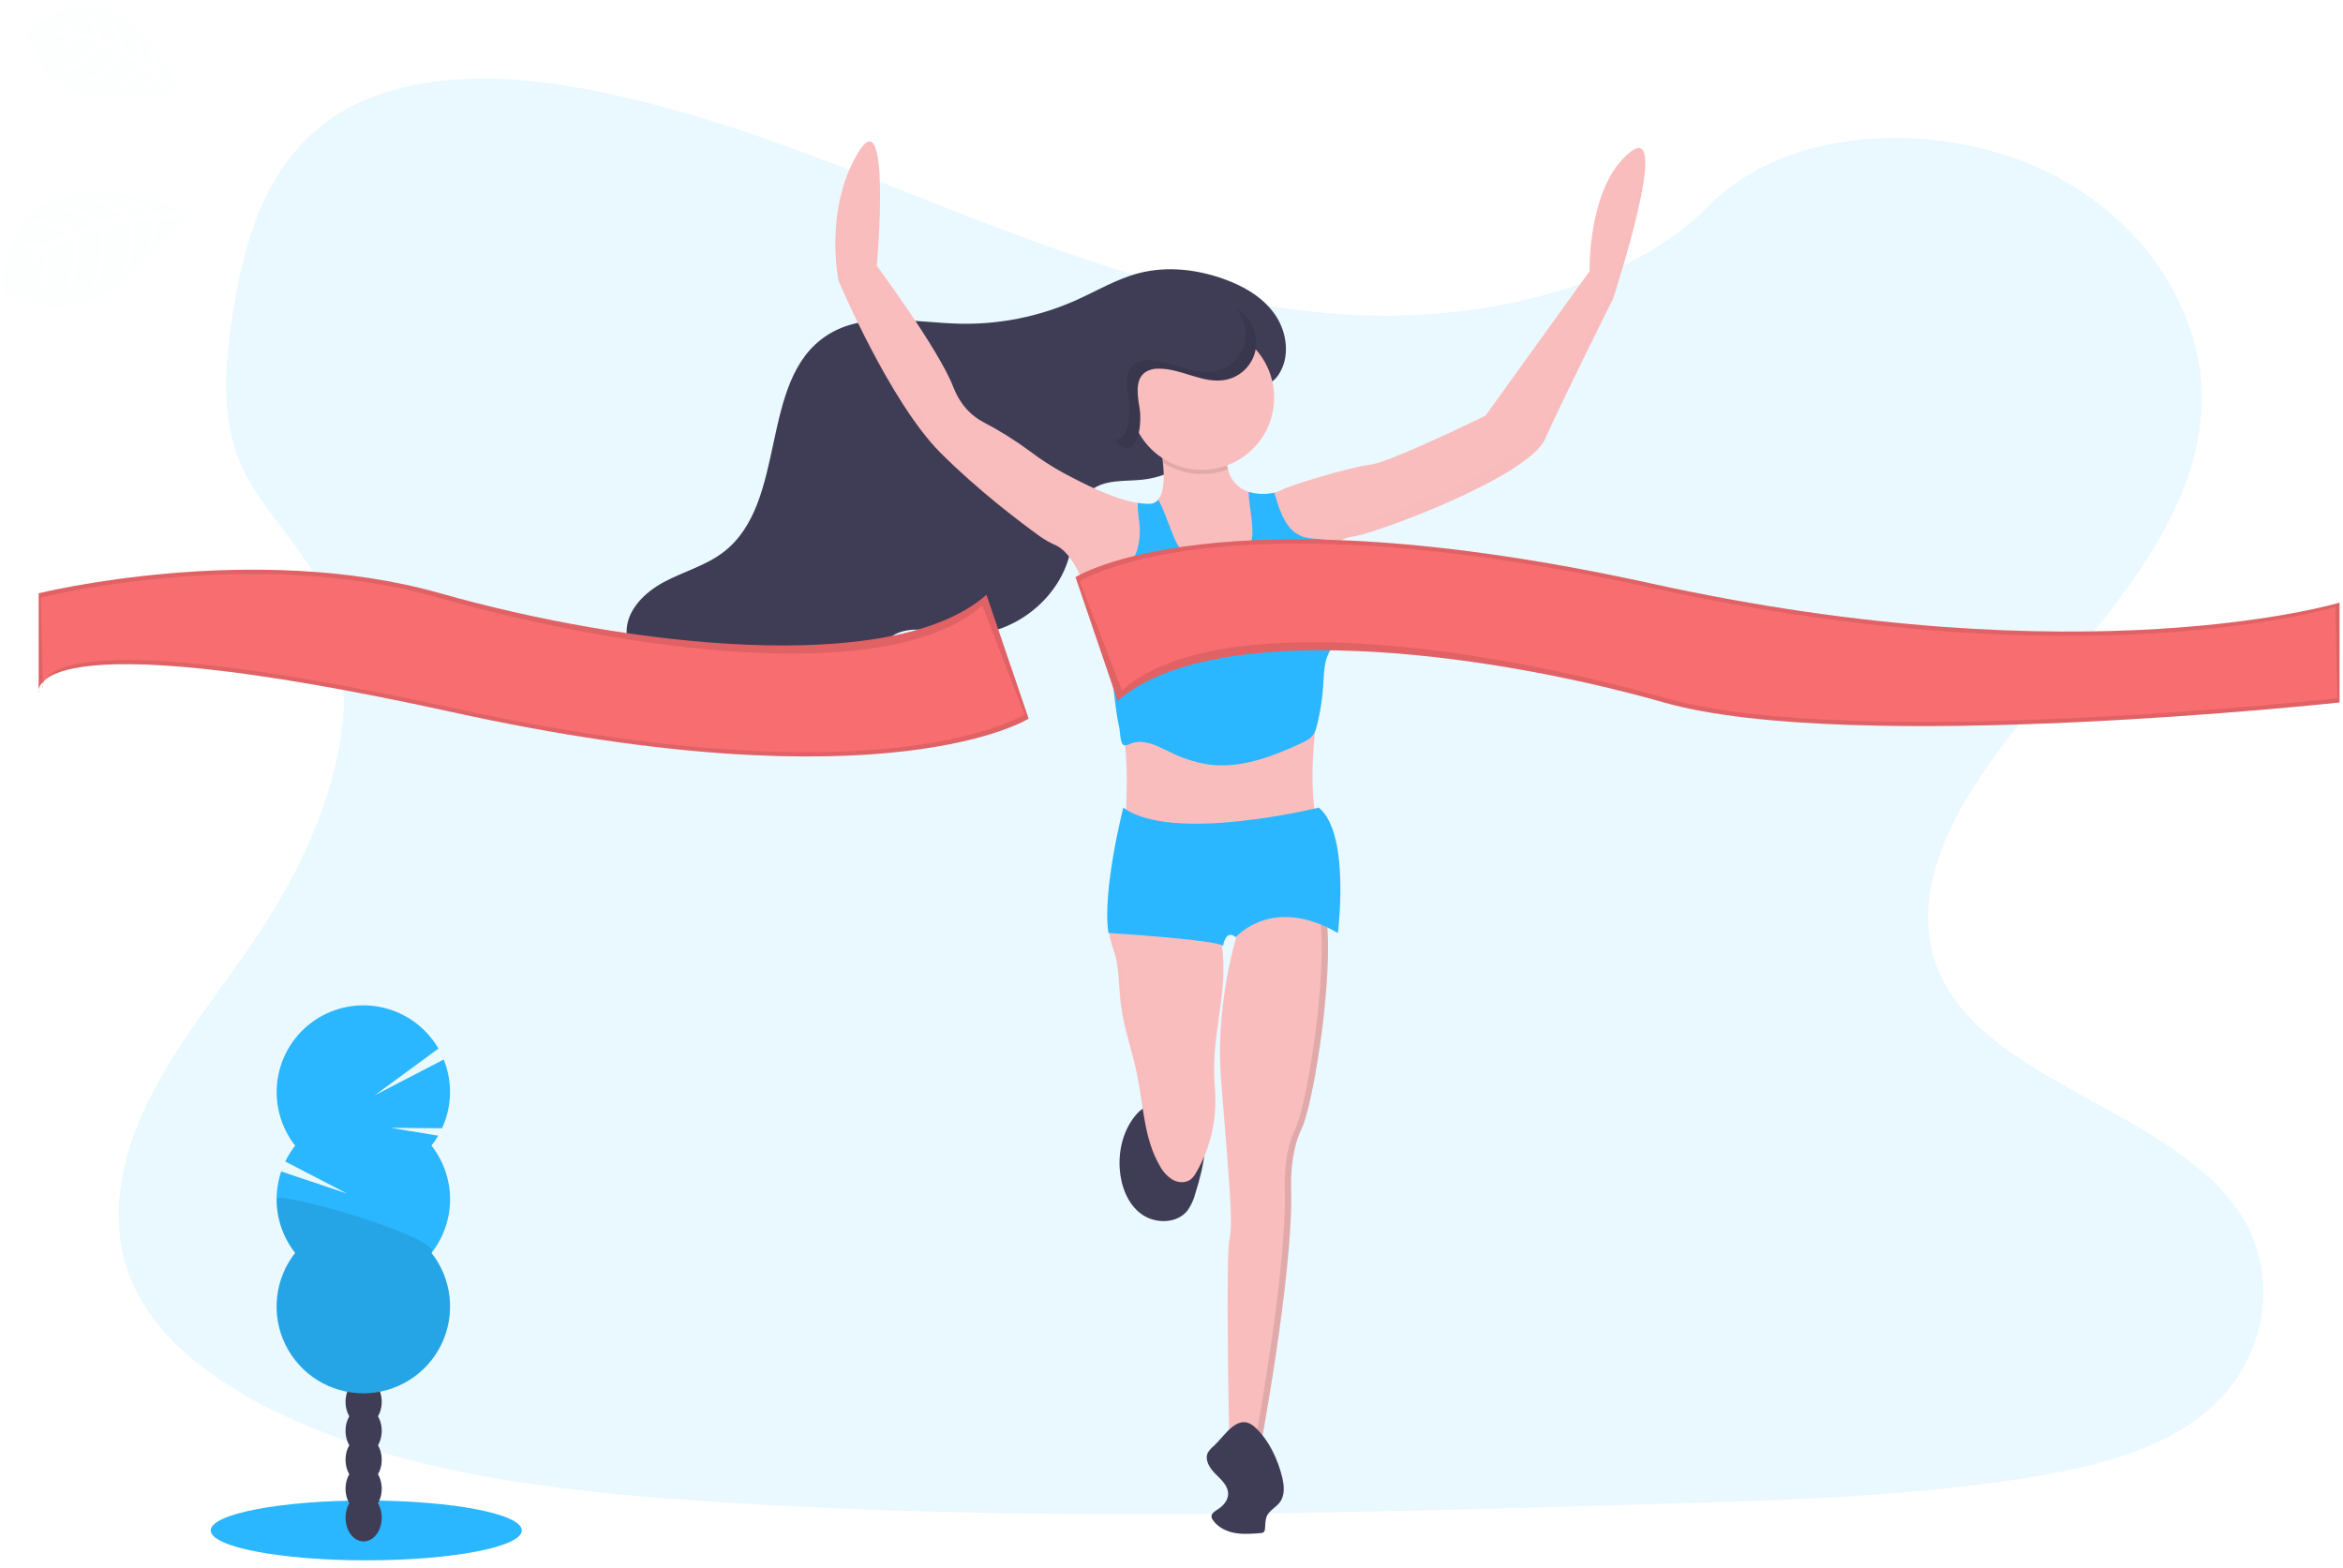 <svg width="281" height="188" viewBox="0 0 281 188" fill="none" xmlns="http://www.w3.org/2000/svg">
<g clip-path="url(#clip0_1982_3001)">
<path opacity="0.1" d="M163.67 37.823C147.18 37.237 131.475 31.915 116.488 26.103C101.502 20.291 86.638 13.825 70.543 10.739C60.191 8.755 48.351 8.474 40.012 14.024C31.984 19.374 29.39 28.584 27.996 37.14C26.947 43.576 26.33 50.348 29.204 56.374C31.202 60.558 34.743 64.074 37.194 68.081C45.722 82.023 39.694 99.216 30.455 112.829C26.124 119.217 21.092 125.314 17.746 132.106C14.401 138.899 12.854 146.693 15.782 153.628C18.681 160.507 25.594 165.664 33.082 169.295C48.29 176.668 66.204 178.781 83.685 179.975C122.369 182.623 161.257 181.476 200.043 180.33C214.397 179.904 228.813 179.474 242.933 177.254C250.776 176.021 258.87 174.064 264.565 169.343C271.79 163.348 273.582 153.195 268.738 145.679C260.616 133.069 238.164 129.938 232.48 116.404C229.356 108.957 232.564 100.658 237.106 93.751C246.849 78.933 263.179 65.931 264.037 48.99C264.628 37.357 256.778 25.706 244.64 20.2C231.919 14.429 214.275 15.155 204.894 24.707C195.217 34.531 178.231 38.315 163.67 37.823Z" fill="#2AB7FF"/>
<path d="M43.926 187.126C54.228 187.126 62.579 185.52 62.579 183.539C62.579 181.557 54.228 179.951 43.926 179.951C33.625 179.951 25.273 181.557 25.273 183.539C25.273 185.52 33.625 187.126 43.926 187.126Z" fill="#2AB7FF"/>
<path d="M43.612 184.859C44.811 184.859 45.783 183.586 45.783 182.015C45.783 180.445 44.811 179.172 43.612 179.172C42.413 179.172 41.441 180.445 41.441 182.015C41.441 183.586 42.413 184.859 43.612 184.859Z" fill="#3F3D56"/>
<path d="M43.612 181.382C44.811 181.382 45.783 180.109 45.783 178.539C45.783 176.968 44.811 175.695 43.612 175.695C42.413 175.695 41.441 176.968 41.441 178.539C41.441 180.109 42.413 181.382 43.612 181.382Z" fill="#3F3D56"/>
<path d="M43.612 177.908C44.811 177.908 45.783 176.634 45.783 175.064C45.783 173.494 44.811 172.221 43.612 172.221C42.413 172.221 41.441 173.494 41.441 175.064C41.441 176.634 42.413 177.908 43.612 177.908Z" fill="#3F3D56"/>
<path d="M43.612 174.435C44.811 174.435 45.783 173.162 45.783 171.591C45.783 170.021 44.811 168.748 43.612 168.748C42.413 168.748 41.441 170.021 41.441 171.591C41.441 173.162 42.413 174.435 43.612 174.435Z" fill="#3F3D56"/>
<path d="M43.612 170.958C44.811 170.958 45.783 169.685 45.783 168.115C45.783 166.545 44.811 165.271 43.612 165.271C42.413 165.271 41.441 166.545 41.441 168.115C41.441 169.685 42.413 170.958 43.612 170.958Z" fill="#3F3D56"/>
<path d="M43.612 167.484C44.811 167.484 45.783 166.211 45.783 164.64C45.783 163.07 44.811 161.797 43.612 161.797C42.413 161.797 41.441 163.07 41.441 164.64C41.441 166.211 42.413 167.484 43.612 167.484Z" fill="#3F3D56"/>
<path d="M43.612 164.009C44.811 164.009 45.783 162.736 45.783 161.166C45.783 159.595 44.811 158.322 43.612 158.322C42.413 158.322 41.441 159.595 41.441 161.166C41.441 162.736 42.413 164.009 43.612 164.009Z" fill="#3F3D56"/>
<path d="M51.743 137.387C52.041 137.009 52.312 136.612 52.553 136.197L46.846 135.259L53.017 135.305C53.61 134.017 53.933 132.622 53.967 131.204C54.001 129.787 53.746 128.378 53.216 127.063L44.938 131.358L52.581 125.753C51.865 124.518 50.903 123.444 49.754 122.597C48.605 121.75 47.294 121.149 45.902 120.83C44.511 120.512 43.069 120.483 41.666 120.746C40.263 121.009 38.929 121.558 37.747 122.359C36.565 123.159 35.561 124.195 34.797 125.4C34.032 126.606 33.524 127.956 33.304 129.366C33.083 130.776 33.156 132.217 33.516 133.598C33.877 134.979 34.517 136.271 35.399 137.394C34.936 137.983 34.538 138.619 34.212 139.292L41.621 143.14L33.722 140.49C33.167 142.129 33.029 143.881 33.322 145.587C33.614 147.293 34.328 148.898 35.399 150.258C34.192 151.793 33.441 153.636 33.232 155.577C33.023 157.518 33.364 159.479 34.217 161.235C35.07 162.991 36.4 164.472 38.055 165.508C39.709 166.544 41.623 167.093 43.575 167.093C45.527 167.093 47.44 166.544 49.095 165.508C50.75 164.472 52.08 162.991 52.932 161.235C53.785 159.479 54.127 157.518 53.918 155.577C53.709 153.636 52.958 151.793 51.751 150.258C53.193 148.425 53.978 146.159 53.978 143.826C53.978 141.493 53.193 139.228 51.751 137.394L51.743 137.387Z" fill="#2AB7FF"/>
<path opacity="0.1" d="M33.172 143.815C33.169 146.148 33.953 148.414 35.399 150.245C34.192 151.78 33.441 153.623 33.232 155.564C33.023 157.505 33.364 159.466 34.217 161.222C35.07 162.978 36.4 164.459 38.055 165.495C39.709 166.531 41.622 167.08 43.575 167.08C45.527 167.08 47.44 166.531 49.095 165.495C50.75 164.459 52.08 162.978 52.932 161.222C53.785 159.466 54.127 157.505 53.918 155.564C53.709 153.623 52.958 151.78 51.751 150.245C53.137 148.48 33.172 142.65 33.172 143.815Z" fill="black"/>
<path d="M134.296 140.247C134.454 142.286 135.238 144.395 136.889 145.598C138.54 146.8 141.167 146.777 142.428 145.162C142.852 144.556 143.163 143.878 143.348 143.162C144.411 139.804 145.165 136.13 144 132.805C141.374 132.634 138.329 131.399 136.357 133.569C134.764 135.338 134.112 137.891 134.296 140.247Z" fill="#3F3D56"/>
<path d="M146.491 119.704C146.142 122.668 145.549 125.618 145.61 128.601C145.633 129.753 145.755 130.895 145.758 132.051C145.762 135.055 144.971 138.006 143.465 140.604C143.306 140.91 143.094 141.184 142.838 141.415C142.234 141.904 141.324 141.863 140.647 141.489C139.984 141.077 139.446 140.493 139.09 139.799C137.192 136.548 137.138 132.597 136.387 128.91C135.811 126.089 134.802 123.355 134.437 120.502C134.201 118.665 134.236 116.792 133.859 114.978C133.744 114.43 133.423 113.607 133.212 112.8C133.018 112.079 132.911 111.37 133.11 110.884C133.515 109.888 134.843 110.275 135.706 110.336C138.748 110.561 141.802 110.554 144.843 110.313C145.144 110.29 145.485 110.277 145.696 110.491C145.789 110.599 145.858 110.725 145.9 110.861C146.142 111.523 146.327 112.205 146.453 112.899C146.874 115.118 146.756 117.444 146.491 119.704Z" fill="#FABDBD"/>
<g opacity="0.1">
<path opacity="0.1" d="M145.315 110.313C145.158 110.297 145 110.297 144.843 110.313C143.386 110.43 141.926 110.489 140.469 110.497C142.084 110.5 143.699 110.439 145.315 110.313Z" fill="black"/>
<path opacity="0.1" d="M141.156 141.488C140.494 141.076 139.956 140.492 139.599 139.799C137.701 136.548 137.648 132.596 136.896 128.909C136.32 126.089 135.311 123.355 134.947 120.501C134.71 118.664 134.746 116.792 134.369 114.978C134.254 114.43 133.933 113.607 133.722 112.799C133.528 112.078 133.421 111.37 133.62 110.883C133.704 110.684 133.846 110.514 134.028 110.396C134.209 110.278 134.422 110.217 134.639 110.221C133.994 110.178 133.365 110.254 133.11 110.883C132.911 111.37 133.018 112.078 133.212 112.799C133.423 113.607 133.744 114.43 133.859 114.978C134.236 116.792 134.201 118.664 134.437 120.501C134.802 123.358 135.811 126.091 136.387 128.909C137.138 132.596 137.192 136.553 139.09 139.799C139.446 140.492 139.984 141.076 140.647 141.488C141.053 141.713 141.519 141.807 141.982 141.758C141.692 141.72 141.412 141.629 141.156 141.488Z" fill="black"/>
</g>
<path d="M156.125 135.33C154.596 138.387 154.851 142.718 154.851 142.718C155.105 152.91 151.029 174.312 151.029 174.312H147.462C147.462 174.312 146.952 150.617 147.462 148.579C147.972 146.54 147.207 139.406 146.443 129.47C145.875 122.081 147.421 115.385 148.252 112.447C148.537 111.428 148.736 110.87 148.736 110.87C148.736 110.87 154.596 102.208 157.908 106.284C158.672 107.232 159.078 109.145 159.218 111.561C159.671 119.53 157.297 132.983 156.125 135.33Z" fill="#FABDBD"/>
<path opacity="0.1" d="M159.219 111.561C159.079 109.145 158.679 107.229 157.909 106.284C157.17 105.377 156.304 105.102 155.407 105.222C156.102 105.337 156.725 105.718 157.145 106.284C157.909 107.232 158.314 109.145 158.454 111.561C158.908 119.531 156.533 132.983 155.361 135.33C153.833 138.387 154.087 142.719 154.087 142.719C154.342 152.91 150.266 174.312 150.266 174.312H151.03C151.03 174.312 155.107 152.91 154.852 142.719C154.852 142.719 154.597 138.387 156.126 135.33C157.298 132.983 159.672 119.531 159.219 111.561Z" fill="black"/>
<path d="M145.608 173.382C145.323 173.606 145.077 173.874 144.879 174.177C144.423 175.038 145.07 176.068 145.763 176.753C146.456 177.439 147.292 178.172 147.292 179.148C147.292 179.933 146.698 180.606 146.033 181.023C145.677 181.248 145.228 181.533 145.302 181.956C145.328 182.063 145.374 182.164 145.437 182.254C146.008 183.128 147.019 183.64 148.043 183.834C149.068 184.027 150.125 183.943 151.167 183.859C151.323 183.865 151.476 183.812 151.595 183.711C151.671 183.61 151.711 183.486 151.71 183.36C151.761 182.82 151.728 182.249 151.965 181.762C152.296 181.097 153.058 180.758 153.493 180.162C154.105 179.347 154.021 178.213 153.789 177.222C153.279 175.064 152.146 172.603 150.444 171.107C148.472 169.39 146.925 172.142 145.608 173.382Z" fill="#3F3D56"/>
<path d="M153.328 44.958C154.75 42.834 154.38 39.863 152.928 37.748C151.476 35.633 149.142 34.303 146.734 33.445C143.488 32.288 139.908 31.893 136.573 32.762C133.918 33.452 131.533 34.897 129.031 36.013C124.605 37.988 119.792 38.946 114.947 38.816C109.568 38.665 103.675 37.287 99.163 40.227C90.903 45.6 94.577 60.225 86.763 66.215C84.656 67.831 82.003 68.536 79.659 69.782C77.315 71.028 75.093 73.196 75.15 75.851C75.175 77.125 75.736 78.34 76.423 79.418C79.353 84.063 84.831 86.937 90.317 86.883C95.802 86.83 101.155 83.912 104.317 79.423C105.11 78.3 105.808 77.049 106.957 76.3C109.25 74.796 112.272 75.849 115.008 76.073C121.1 76.57 127.194 71.996 128.407 65.996C128.917 63.435 128.828 60.376 130.889 58.768C132.553 57.471 134.894 57.749 137.004 57.527C140.861 57.127 143.906 54.724 146 51.585C146.961 50.146 147.073 48.426 148.382 47.292C149.794 46.046 151.977 46.966 153.328 44.958Z" fill="#3F3D56"/>
<g opacity="0.1">
<path opacity="0.1" d="M109.854 39.306C112.088 39.367 114.322 39.196 116.521 38.796C115.915 38.814 115.304 38.814 114.695 38.796C110.473 38.679 105.935 37.808 101.996 38.857C104.595 38.883 107.283 39.234 109.854 39.306Z" fill="black"/>
<path opacity="0.1" d="M101.856 76.805C100.707 77.554 100.009 78.805 99.216 79.929C96.781 83.347 93.222 85.801 89.16 86.861C89.458 86.874 89.756 86.882 90.057 86.879C95.548 86.826 100.896 83.908 104.057 79.419C104.85 78.295 105.548 77.044 106.697 76.295L106.896 76.173C105.097 75.926 103.331 75.839 101.856 76.805Z" fill="black"/>
<path opacity="0.1" d="M152.673 37.74C151.223 35.636 148.887 34.295 146.479 33.437C143.233 32.28 139.653 31.885 136.318 32.754C136.242 32.772 136.168 32.795 136.094 32.815C137.987 32.921 139.855 33.302 141.638 33.946C144.046 34.805 146.382 36.145 147.832 38.25C149.282 40.354 149.654 43.345 148.232 45.46C146.882 47.475 144.698 46.556 143.269 47.797C141.959 48.93 141.847 50.65 140.887 52.09C139.085 54.783 136.578 56.931 133.457 57.746C134.53 57.618 135.661 57.634 136.731 57.522C140.588 57.122 143.633 54.719 145.727 51.58C146.688 50.141 146.8 48.421 148.11 47.287C149.539 46.046 151.723 46.966 153.073 44.951C154.497 42.826 154.128 39.845 152.673 37.74Z" fill="black"/>
<path opacity="0.1" d="M131.891 58.032C129.794 58.252 127.452 57.977 125.776 59.273C123.715 60.881 123.814 63.941 123.294 66.502C122.4 70.978 118.767 74.67 114.453 76.043L114.756 76.071C120.848 76.568 126.943 71.995 128.155 65.995C128.665 63.434 128.576 60.374 130.637 58.766C131.111 58.412 131.648 58.153 132.219 58.002C132.105 58.005 132 58.022 131.891 58.032Z" fill="black"/>
</g>
<path d="M193.449 35.836C193.449 35.836 187.334 48.066 185.296 52.652C183.258 57.238 164.658 64.117 162.11 64.372C161.427 64.466 160.79 64.772 160.291 65.248C158.852 66.522 158.034 68.703 158.034 68.703C158.034 68.703 159.053 75.582 157.779 87.048C157.753 87.269 157.731 87.491 157.71 87.705C156.599 98.615 158.926 101.188 158.926 101.188C158.926 101.188 134.211 110.615 134.976 98.386C135.215 94.536 135.18 91.723 134.943 89.371C134.683 86.964 134.193 84.587 133.48 82.273C132.876 80.161 132.155 77.845 131.409 74.691C131.049 73.117 130.576 71.571 129.992 70.066C129.974 70.02 129.956 69.975 129.941 69.931C128.667 66.769 127.393 65.748 126.665 65.416C125.977 65.117 125.321 64.748 124.708 64.316C122.354 62.616 117.301 58.807 112.802 54.308C106.687 48.193 100.572 33.67 100.572 33.67C100.572 33.67 98.788 25.262 102.865 18.383C106.942 11.504 105.158 31.887 105.158 31.887C105.158 31.887 112.547 41.823 114.33 46.409C115.248 48.769 116.705 49.976 117.897 50.603C119.867 51.629 121.754 52.808 123.538 54.129C124.745 55.041 126.012 55.868 127.332 56.606C130.181 58.135 133.592 59.859 136.436 60.313C136.879 60.386 137.328 60.425 137.778 60.428C137.992 60.434 138.204 60.392 138.398 60.304C138.593 60.215 138.764 60.083 138.899 59.918C139.664 59.019 139.646 57.082 139.47 55.49C139.376 54.665 139.237 53.846 139.052 53.036C139.052 53.036 147.333 47.813 147.078 54.183C147.038 54.887 147.104 55.593 147.272 56.277C147.407 56.906 147.707 57.487 148.141 57.961C148.575 58.436 149.127 58.787 149.74 58.978C150.735 59.27 151.787 59.304 152.798 59.077C153.113 59.023 153.418 58.919 153.7 58.769C154.464 58.26 162.108 55.966 164.401 55.712C166.694 55.457 178.159 49.852 178.159 49.852L190.644 32.526C190.644 32.526 190.389 22.335 195.485 18.258C200.58 14.182 193.449 35.836 193.449 35.836Z" fill="#FABDBD"/>
<g opacity="0.1">
<path opacity="0.1" d="M157.708 86.179C157.485 88.226 157.387 90.285 157.415 92.344C157.44 90.999 157.529 89.463 157.708 87.707C157.728 87.493 157.751 87.272 157.776 87.05C158.222 83.126 158.435 79.179 158.413 75.231C158.374 78.669 158.162 82.104 157.776 85.521C157.761 85.743 157.728 85.965 157.708 86.179Z" fill="black"/>
<path opacity="0.1" d="M139.317 52.875C139.147 52.974 139.062 53.035 139.062 53.035C139.31 54.125 139.474 55.233 139.552 56.348C139.603 55.185 139.524 54.02 139.317 52.875Z" fill="black"/>
<path opacity="0.1" d="M105.279 30.506C105.404 28.723 105.59 25.525 105.554 22.682C105.511 26.483 105.172 30.361 105.172 30.361L105.279 30.506Z" fill="black"/>
<path opacity="0.1" d="M134.996 98.09C134.996 98.189 134.996 98.289 134.978 98.388C134.214 110.618 158.928 101.191 158.928 101.191C158.639 100.8 158.421 100.362 158.284 99.896C154.561 101.221 135.855 107.382 134.996 98.09Z" fill="black"/>
<path opacity="0.1" d="M193.45 34.31C193.45 34.31 187.335 46.539 185.297 51.126C183.259 55.712 164.66 62.591 162.112 62.846C161.428 62.94 160.792 63.246 160.293 63.722C158.853 64.996 158.035 67.177 158.035 67.177C158.035 67.177 158.096 67.592 158.17 68.382C158.456 67.728 159.189 66.224 160.293 65.251C160.792 64.775 161.428 64.468 162.112 64.374C164.66 64.12 183.259 57.24 185.297 52.654C187.335 48.068 193.45 35.839 193.45 35.839C193.45 35.839 197.759 22.755 197.285 18.842C196.892 23.856 193.45 34.31 193.45 34.31Z" fill="black"/>
<path opacity="0.1" d="M134.943 87.846C134.683 85.438 134.194 83.061 133.48 80.747C132.876 78.635 132.155 76.319 131.409 73.165C131.05 71.591 130.576 70.046 129.992 68.541C129.974 68.495 129.957 68.449 129.941 68.406C128.667 65.244 127.393 64.222 126.665 63.891C125.977 63.591 125.321 63.223 124.708 62.79C122.354 61.091 117.301 57.282 112.802 52.782C106.687 46.667 100.572 32.145 100.572 32.145C100.346 30.918 100.22 29.676 100.195 28.43C100.133 30.186 100.259 31.944 100.572 33.673C100.572 33.673 106.687 48.196 112.802 54.311C117.301 58.81 122.354 62.619 124.708 64.319C125.326 64.752 125.987 65.121 126.68 65.419C127.406 65.751 128.678 66.772 129.957 69.934C129.972 69.978 129.99 70.023 130.008 70.069C130.589 71.575 131.06 73.12 131.417 74.694C132.163 77.848 132.884 80.164 133.488 82.276C134.201 84.59 134.691 86.967 134.95 89.374C135.057 90.439 135.121 91.599 135.139 92.903C135.17 91.215 135.104 89.526 134.943 87.846Z" fill="black"/>
</g>
<path d="M160.177 76.776C159.788 77.419 159.448 78.091 159.158 78.784C158.773 79.854 158.771 81.019 158.699 82.152C158.598 83.743 158.356 85.323 157.976 86.871C157.914 87.156 157.829 87.436 157.721 87.707C157.645 87.889 157.545 88.061 157.423 88.216C157.287 88.382 157.127 88.528 156.949 88.647C156.676 88.829 156.387 88.987 156.085 89.118C152.539 90.774 148.671 92.237 144.801 91.666C143.165 91.38 141.581 90.847 140.105 90.086C138.704 89.406 137.119 88.598 135.667 89.164C135.444 89.277 135.204 89.352 134.956 89.386C134.908 89.386 134.86 89.382 134.813 89.373C134.334 89.281 134.334 87.666 134.225 87.189C133.807 85.36 133.743 83.877 133.493 82.287C133.361 81.408 133.155 80.541 132.879 79.696C131.86 76.613 131.552 73.327 131.552 70.096C131.552 69.935 130.405 70.096 130.023 70.081C129.926 70.081 129.873 70.065 129.896 70.032C129.918 70.001 129.944 69.972 129.972 69.946C130.106 69.837 130.262 69.76 130.428 69.719L130.729 69.63C132.304 69.184 134.041 68.998 135.218 67.889C136.441 66.746 136.747 64.919 136.694 63.247C136.678 62.71 136.416 61.405 136.459 60.322C136.903 60.396 137.352 60.434 137.802 60.437C138.015 60.444 138.227 60.401 138.422 60.313C138.616 60.225 138.788 60.093 138.923 59.927C139.348 60.75 139.716 61.602 140.024 62.475C140.457 63.54 140.788 64.661 141.422 65.624C142.442 67.194 144.322 68.226 146.192 68.068C148.062 67.91 149.802 66.473 150.136 64.628C150.429 63.01 149.749 60.682 149.764 59C150.758 59.292 151.81 59.326 152.821 59.099C152.864 59.203 152.901 59.31 152.931 59.418C153.504 61.385 154.269 63.642 156.192 64.34C157.436 64.789 158.906 64.452 160.055 65.105C160.143 65.155 160.228 65.212 160.31 65.273C160.575 65.47 160.803 65.712 160.985 65.989C161.457 66.768 161.737 67.648 161.803 68.557C162.097 71.398 161.531 74.261 160.177 76.776Z" fill="#2AB7FF"/>
<path opacity="0.1" d="M147.27 56.274C145.999 56.764 144.631 56.948 143.275 56.811C141.92 56.674 140.616 56.221 139.469 55.487C139.375 54.662 139.235 53.843 139.051 53.033C139.051 53.033 147.331 47.81 147.077 54.18C147.037 54.884 147.102 55.589 147.27 56.274Z" fill="black"/>
<path d="M144.147 56.347C148.931 56.347 152.81 52.468 152.81 47.684C152.81 42.9 148.931 39.022 144.147 39.022C139.363 39.022 135.484 42.9 135.484 47.684C135.484 52.468 139.363 56.347 144.147 56.347Z" fill="#FABDBD"/>
<path d="M128.988 69.213C128.988 69.213 145.804 58.512 198.035 69.978C250.266 81.443 280.586 72.271 280.586 72.271V84.246C280.586 84.246 221.985 90.615 199.564 84.246C177.143 77.876 145.226 74.202 134.048 84.065L128.988 69.213Z" fill="#F86D70"/>
<path opacity="0.1" d="M128.988 69.213C128.988 69.213 145.804 58.512 198.035 69.978C250.266 81.443 280.586 72.271 280.586 72.271V84.246C280.586 84.246 221.985 90.615 199.564 84.246C177.143 77.876 145.226 74.202 134.048 84.065L128.988 69.213Z" fill="black"/>
<path d="M129.5 69.723C129.5 69.723 145.806 59.022 198.037 70.487C250.268 81.953 280.078 72.78 280.078 72.78L280.333 83.736C280.333 83.736 222.242 90.106 199.821 83.736C177.4 77.367 145.737 72.928 134.56 82.791L129.5 69.723Z" fill="#F86D70"/>
<path d="M123.367 86.184C123.367 86.184 106.551 96.885 54.321 85.419C2.089 73.954 4.637 83.126 4.637 83.126V71.151C4.637 71.151 30.371 64.782 52.792 71.151C75.213 77.521 107.13 81.195 118.307 71.332L123.367 86.184Z" fill="#F86D70"/>
<path opacity="0.1" d="M123.367 86.184C123.367 86.184 106.551 96.885 54.321 85.419C2.089 73.954 4.637 83.126 4.637 83.126V71.151C4.637 71.151 30.371 64.782 52.792 71.151C75.213 77.521 107.13 81.195 118.307 71.332L123.367 86.184Z" fill="black"/>
<path d="M122.86 85.674C122.86 85.674 106.554 96.375 54.323 84.91C2.092 73.445 5.149 82.617 5.149 82.617L4.895 71.661C4.895 71.661 30.118 65.291 52.539 71.661C74.96 78.031 106.623 82.469 117.8 72.606L122.86 85.674Z" fill="#F86D70"/>
<path d="M136.696 49.118C136.442 47.528 136.049 45.526 137.379 44.616C137.854 44.329 138.402 44.187 138.956 44.209C141.711 44.181 144.343 46.099 147.043 45.538C147.903 45.358 148.692 44.934 149.316 44.316C149.94 43.698 150.372 42.913 150.56 42.055C150.749 41.197 150.685 40.303 150.378 39.481C150.07 38.658 149.532 37.942 148.827 37.419C147.764 36.629 146.422 36.343 145.122 36.076C141.706 35.373 138.139 34.672 134.765 35.566C131.392 36.461 128.309 39.485 128.579 42.955C128.706 44.616 129.552 46.124 130.436 47.541C131.109 48.616 133.728 53.656 135 53.732C136.793 53.837 136.872 50.158 136.696 49.118Z" fill="#3F3D56"/>
<path d="M158.16 96.857C158.16 96.857 140.58 101.189 134.72 96.857C134.72 96.857 132.172 106.794 132.936 111.89C132.936 111.89 145.42 112.654 146.694 113.418C146.694 113.418 146.949 111.38 148.223 112.399C148.223 112.399 152.554 107.304 160.453 111.89C160.453 111.89 161.982 99.915 158.16 96.857Z" fill="#2AB7FF"/>
<path opacity="0.1" d="M148.831 37.419C148.65 37.288 148.46 37.169 148.263 37.062C148.788 37.66 149.148 38.385 149.306 39.166C149.463 39.946 149.413 40.754 149.161 41.509C148.908 42.264 148.462 42.939 147.867 43.468C147.272 43.996 146.548 44.359 145.768 44.52C143.068 45.081 140.436 43.162 137.682 43.19C137.127 43.168 136.579 43.31 136.104 43.598C134.774 44.507 135.164 46.51 135.419 48.1C135.587 49.139 135.518 52.818 133.73 52.719H133.699C134.191 53.318 134.65 53.723 135.004 53.738C136.787 53.838 136.861 50.171 136.693 49.119C136.438 47.529 136.048 45.526 137.378 44.617C137.853 44.329 138.401 44.188 138.955 44.209C141.71 44.181 144.342 46.1 147.042 45.539C147.902 45.359 148.691 44.934 149.315 44.317C149.939 43.699 150.371 42.914 150.559 42.056C150.748 41.198 150.684 40.304 150.377 39.482C150.069 38.659 149.531 37.943 148.826 37.419H148.831Z" fill="black"/>
<g opacity="0.1">
<path opacity="0.1" d="M22.293 25.319C22.293 25.319 3.243 17.308 0.746 31.754C0.746 31.754 -0.556 34.004 1.255 35.864C1.255 35.864 1.645 34.868 3.487 35.9C4.145 36.261 4.843 36.544 5.566 36.743C6.544 37.013 7.583 36.957 8.527 36.585C8.527 36.585 14.792 36.246 20.061 28.05C20.061 28.05 22.318 26.654 22.433 26.131L18.657 26.386C18.657 26.386 18.945 29.15 17.383 30.809C17.383 30.809 18.772 26.521 18.104 26.399C17.969 26.373 16.109 26.62 16.109 26.62C16.109 26.62 16.591 31.426 14.071 33.912C14.071 33.912 16.41 29.023 15.391 26.707L12.606 27.245C12.606 27.245 13.37 32.3 10.614 35.242C10.614 35.242 12.879 30.045 12.005 27.403L9.335 28.299C9.335 28.299 9.979 33.247 7.673 35.688C7.673 35.688 9.686 29.418 8.738 28.554C8.738 28.554 6.338 29.527 5.824 30.083C5.824 30.083 6.206 33.65 4.738 34.924C4.738 34.924 5.64 30.593 5.194 30.414C5.194 30.414 2.404 32.514 1.556 34.325C1.556 34.325 2.616 31.558 4.843 29.994C4.843 29.994 2.973 29.678 1.53 30.46C1.53 30.46 2.496 28.623 5.518 29.494C5.518 29.494 7.757 27.945 8.206 27.966C8.206 27.966 5.347 26.692 3.281 26.847C3.281 26.847 5.495 25.573 8.907 27.703L11.566 26.74C11.566 26.74 7.875 24.847 6.022 24.855C6.022 24.855 8.484 23.904 12.259 26.554L14.983 25.996C14.983 25.996 11.926 24.123 9.865 23.688C9.865 23.688 12.338 23.298 15.771 25.869L17.636 25.711C17.636 25.711 15.378 24.383 14.695 24.06C14.012 23.736 14.043 23.525 14.043 23.525C15.668 23.807 17.183 24.536 18.418 25.629C18.418 25.629 22.275 25.555 22.293 25.319Z" fill="#2AB7FF"/>
</g>
<g opacity="0.1">
<path opacity="0.1" d="M21.595 10.955C21.595 10.955 14.833 -4.656 5.128 2.504C5.128 2.504 3.072 3.1 3.09 5.23C3.09 5.23 3.89 4.86 4.394 6.522C4.583 7.112 4.84 7.678 5.159 8.208C5.581 8.922 6.224 9.479 6.991 9.796C6.991 9.796 10.904 13.164 18.711 11.296C18.711 11.296 20.849 11.755 21.215 11.508L18.828 9.505C18.828 9.505 17.427 11.312 15.546 11.401C15.546 11.401 18.815 9.643 18.487 9.189C18.42 9.098 17.177 8.185 17.177 8.185C17.177 8.185 14.723 11.314 11.826 11.363C11.826 11.363 16.003 9.788 16.716 7.834L14.757 6.56C14.757 6.56 12.326 9.997 9.016 10.175C9.016 10.175 13.322 8.392 14.308 6.313L12.211 5.324C12.211 5.324 9.776 8.636 7.021 8.761C7.021 8.761 11.788 6.183 11.714 5.131C11.714 5.131 9.735 4.341 9.108 4.387C9.108 4.387 7.307 6.718 5.699 6.652C5.699 6.652 8.703 4.59 8.537 4.231C8.537 4.231 5.684 3.89 4.147 4.486C4.147 4.486 6.354 3.446 8.568 3.788C8.568 3.788 7.638 2.532 6.341 2.183C6.341 2.183 7.961 1.64 9.261 3.88C9.261 3.88 11.472 4.234 11.73 4.499C11.73 4.499 10.761 2.106 9.437 1.028C9.437 1.028 11.475 1.538 12.29 4.741L14.418 5.686C14.418 5.686 13.304 2.458 12.186 1.411C12.186 1.411 14.191 2.246 14.925 5.971L16.859 7.192C16.859 7.192 16.107 4.338 15.134 2.916C15.134 2.916 16.825 4.091 17.401 7.574L18.599 8.542C18.599 8.542 18.013 6.468 17.791 5.887C17.569 5.306 17.709 5.199 17.709 5.199C18.513 6.294 18.997 7.589 19.108 8.942C19.108 8.942 21.457 11.087 21.595 10.955Z" fill="#2AB7FF"/>
</g>
</g>
<defs>
<clipPath id="clip0_1982_3001">
<rect width="280.292" height="186.498" fill="white" transform="translate(0.293 0.627)"/>
</clipPath>
</defs>
</svg>
